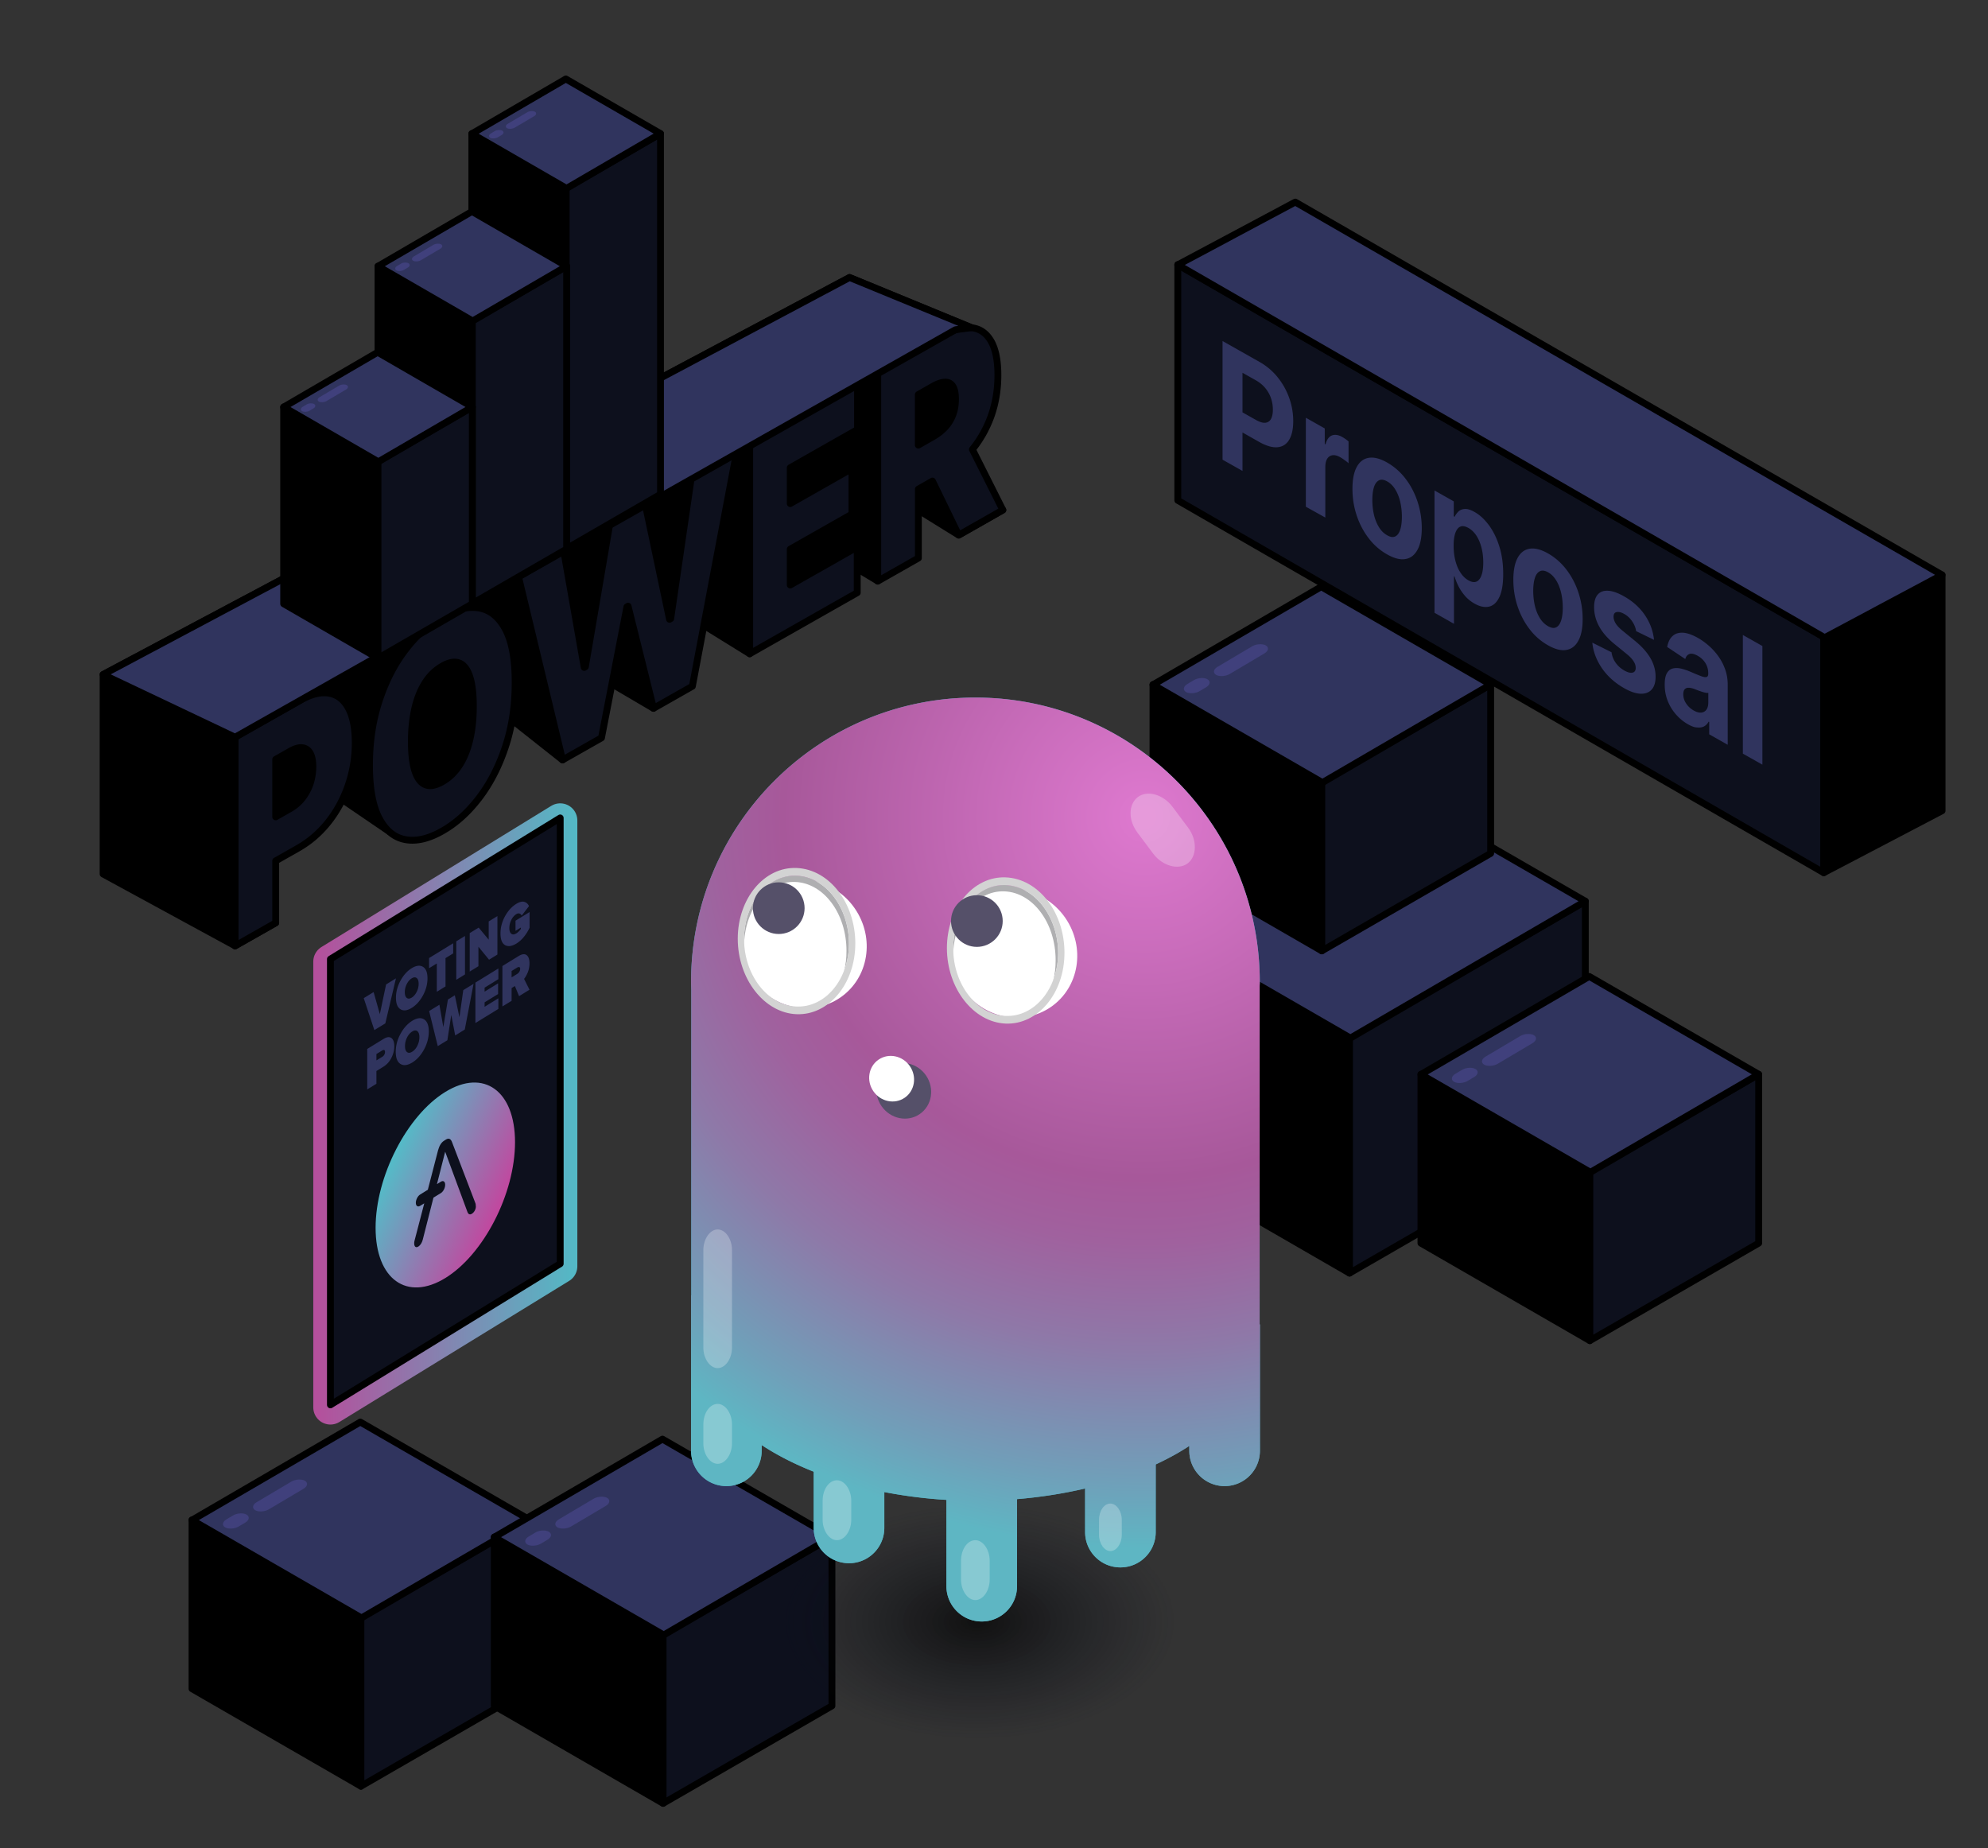<svg xmlns="http://www.w3.org/2000/svg" xml:space="preserve" id="Слой_1" x="0" y="0" version="1.1" viewBox="0 0 290 269.62"><rect x="0" y="0" width="290" height="269.62" fill="#333333" stroke="none"/><style>.st2{fill:#0d101d;stroke:#000;stroke-linecap:round;stroke-linejoin:round;stroke-miterlimit:10}.st3{fill:#30345e}.st5{fill:#0d101d}.st5,.st6,.st7{fill-rule:evenodd;clip-rule:evenodd;stroke:#000;stroke-linecap:round;stroke-linejoin:round;stroke-miterlimit:10}.st7{fill:#30345e}.st17{fill:#40407c}.st17,.st74,.st78,.st79,.st80,.st81{fill-rule:evenodd;clip-rule:evenodd}.st74{opacity:.256;fill:#fff;enable-background:new}.st78,.st79,.st80,.st81{fill:#555069}.st79,.st80,.st81{fill:#fff}.st80,.st81{fill:#afafb1}.st81{fill:#d3d3d3}</style><path stroke="#000" stroke-linecap="round" stroke-linejoin="round" stroke-miterlimit="10" d="M34.29 137.98 15.04 127.5V98.4l108.89-57.92 19.1 7.87-2.71 18.75 5.97 7.3-6.44 3.66-6.35-3.93-5.46 10.63-4.21-2.52-14.47 13.13-7.56-4.68-6.48 12.64-7.73-4.54-5.53 12.07-8.61-6.81-5.17 10.55-11.47 6.73-7.73-5.27-10.75 7.98 1.89 10.58z"/><path d="M75.15 99.57c0 3.39-.47 6.51-1.42 9.37-.95 2.86-2.22 5.34-3.83 7.45-1.61 2.11-3.4 3.72-5.38 4.84-1.99 1.13-3.79 1.55-5.39 1.25-1.6-.29-2.87-1.33-3.82-3.12-.94-1.79-1.41-4.37-1.41-7.74 0-3.39.47-6.51 1.41-9.37.94-2.86 2.21-5.34 3.82-7.44 1.6-2.1 3.4-3.72 5.39-4.85 1.98-1.12 3.77-1.54 5.38-1.26 1.61.28 2.88 1.32 3.83 3.1.95 1.79 1.42 4.38 1.42 7.77zm-6.1 3.46c0-1.82-.17-3.26-.52-4.32-.35-1.06-.85-1.72-1.52-1.99s-1.5-.12-2.48.44-1.81 1.35-2.48 2.38c-.67 1.03-1.18 2.27-1.52 3.72-.34 1.45-.52 3.09-.52 4.91 0 1.82.17 3.26.52 4.32.35 1.06.85 1.72 1.52 1.99s1.5.12 2.48-.44 1.81-1.35 2.48-2.38c.67-1.03 1.18-2.27 1.52-3.72.35-1.45.52-3.09.52-4.91zM82.06 110.86l-6.44-26.78 6.61-3.75 2.99 17.03.17-.1 3.54-20.74 5.2-2.95 3.54 16.77.17-.1 2.99-20.48 6.61-3.75-6.44 34.1-5.67 3.22-3.71-14.9-.17.1-3.71 19.11-5.68 3.22zM109.36 95.37V64.93L125.09 56v6.66l-9.81 5.57v5.23l9-5.11V75l-9 5.11v5.23l9.77-5.54v6.66l-15.69 8.91zM47.97 101.12c-1.22-.2-2.63.16-4.25 1.08l-9.43 5.35v30.44l5.93-3.37v-9.04l3.28-1.86c1.66-.95 3.12-2.2 4.37-3.77 1.25-1.57 2.22-3.35 2.91-5.34a18.93 18.93 0 0 0 1.04-6.25c0-2.16-.34-3.85-1.01-5.09-.68-1.23-1.62-1.95-2.84-2.15zm-2.73 13.21a7.16 7.16 0 0 1-1.14 2.11c-.49.62-1.09 1.13-1.79 1.53l-2.09 1.19v-8.38l2.09-1.19c.7-.4 1.29-.57 1.79-.51.49.05.87.31 1.14.78.27.47.4 1.14.4 2.01-.01.85-.14 1.68-.4 2.46zM139.85 78.06l6.44-3.66-4.44-8.84c1.13-1.4 2.03-2.97 2.68-4.73.69-1.89 1.04-3.93 1.04-6.1 0-2.16-.34-3.82-1.01-4.98-.68-1.16-1.62-1.81-2.84-1.94-1.22-.13-2.63.26-4.25 1.18l-9.43 5.35v30.44l5.93-3.37V71.35l2.05-1.17 3.83 7.88zm-5.89-20.5 2.09-1.19c.7-.4 1.29-.6 1.79-.62.49-.02.87.17 1.14.57.27.4.4 1.03.4 1.91 0 .86-.13 1.64-.4 2.32-.27.69-.65 1.29-1.14 1.81-.49.52-1.09.99-1.79 1.38l-2.09 1.19v-7.37z" class="st2"/><path fill="#30345e" stroke="#000" stroke-linecap="round" stroke-linejoin="round" stroke-miterlimit="10" d="m15.04 98.4 19.25 9.14L139.38 48.1l2.34-.31-17.79-7.31z"/><path d="m196.86 185.72-34.39-19.86v-34.39l34.39 19.86z" class="st6"/><path d="m196.86 185.72 34.4-19.86v-34.39l-34.4 19.86z" class="st5"/><path d="m196.99 151.43-34.52-19.93 34.27-19.96 34.52 19.93z" class="st7"/><path id="矩形_00000137117200955426548680000013108629234316996238_" d="M185.46 123.5h0c.68.38.56 1.12-.24 1.6l-7.14 4.22c-.81.48-2.08.56-2.75.17h0c-.68-.38-.56-1.12.24-1.6l7.14-4.22c.81-.48 2.08-.56 2.75-.17z" class="st5"/><path id="矩形_00000169553069112555143310000006278186160044640942_" d="M173.58 130.4h0c.68.38.56 1.12-.24 1.6l-1.38.82c-.81.48-2.08.56-2.75.17h0c-.68-.38-.56-1.12.24-1.6l1.38-.82c.86-.51 2.07-.56 2.75-.17z" class="st5"/><path d="m192.82 138.71-24.63-14.22V99.86l24.63 14.22z" class="st6"/><path d="m192.82 138.71 24.63-14.22V99.86l-24.63 14.22z" class="st5"/><path d="m192.91 114.16-24.72-14.27 24.54-14.3 24.72 14.27z" class="st7"/><path id="矩形_00000098189406808173739120000011512460220465586313_" d="M184.65 94.15c.48.28.4.8-.17 1.15l-5.11 3.03c-.58.34-1.49.4-1.97.12s-.4-.8.17-1.15l5.11-3.03c.58-.34 1.49-.39 1.97-.12z" class="st17"/><path id="矩形_00000157275151695673733980000001888444963621641387_" d="M176.14 99.09c.48.28.4.8-.17 1.15l-.99.59c-.58.34-1.49.4-1.97.12s-.4-.8.17-1.15l.99-.59c.62-.36 1.49-.39 1.97-.12z" class="st17"/><path d="m82.59 80.06-13.76-7.95V19.49l13.76 7.95z" class="st6"/><path d="m82.59 80.06 13.76-7.95V19.49l-13.76 7.95z" class="st5"/><path d="m82.64 27.48-13.81-7.97 13.71-7.99 13.81 7.97z" class="st7"/><path id="矩形_00000122694011154732022000000005445591957078414223_" d="M78.03 16.3c.27.15.23.45-.1.64l-2.86 1.69c-.32.19-.83.22-1.1.07-.27-.15-.23-.45.1-.64l2.86-1.69c.32-.19.83-.22 1.1-.07z" class="st17"/><path id="矩形_00000168813939253894730090000003749328577403602106_" d="M73.27 19.06c.27.15.23.45-.1.64l-.55.33c-.32.19-.83.22-1.1.07-.27-.15-.23-.45.1-.64l.55-.33c.35-.2.83-.22 1.1-.07z" class="st17"/><path d="m68.9 88.04-13.76-7.95V38.83l13.76 7.94z" class="st6"/><path d="m68.9 88.04 13.76-7.95V38.83L68.9 46.77z" class="st5"/><path d="m68.95 46.82-13.81-7.98 13.71-7.99 13.81 7.98z" class="st7"/><path id="矩形_00000060712384329144759220000010597096200675168910_" d="M64.34 35.64c.27.15.23.45-.1.64l-2.86 1.69c-.32.19-.83.22-1.1.07-.27-.15-.23-.45.1-.64l2.86-1.69c.32-.19.82-.22 1.1-.07z" class="st17"/><path id="矩形_00000103979601520637086100000015979036520014002874_" d="M59.58 38.4c.27.15.23.45-.1.64l-.55.33c-.32.19-.83.22-1.1.07-.27-.15-.23-.45.1-.64l.55-.33c.34-.21.83-.22 1.1-.07z" class="st17"/><path d="m55.14 96.02-13.76-7.94V59.37l13.76 7.94z" class="st6"/><path d="m55.14 96.02 13.76-7.94V59.37l-13.76 7.94z" class="st5"/><path d="m55.19 67.36-13.81-7.98 13.71-7.99 13.81 7.98z" class="st7"/><path id="矩形_00000074438447225999477790000017572539516493140364_" d="M50.58 56.18c.27.15.23.45-.1.64l-2.86 1.69c-.32.19-.83.22-1.1.07-.27-.15-.23-.45.1-.64l2.86-1.69c.32-.19.82-.22 1.1-.07z" class="st17"/><path id="矩形_00000022538750193101211660000001025185107531595401_" d="M45.82 58.94c.27.15.23.45-.1.64l-.55.33c-.32.19-.83.22-1.1.07-.27-.15-.23-.45.1-.64l.55-.33c.34-.21.83-.22 1.1-.07z" class="st17"/><path d="m266.04 127.31-94.23-54.32V38.6l94.23 54.32z" class="st5"/><path d="m266.04 127.31 17.26-9.04V83.88l-17.26 9.04z" class="st6"/><path d="m266.17 93.02-94.36-54.39 17.14-9.15 94.35 54.39z" class="st7"/><path d="M178.34 67.06V49.75l5.4 3.05c1.04.59 1.92 1.34 2.65 2.25.73.91 1.29 1.92 1.68 3.02.39 1.1.58 2.22.58 3.37s-.2 2.05-.59 2.71c-.39.66-.96 1.02-1.7 1.09-.74.07-1.64-.19-2.69-.78l-3.44-1.95v-2.93l2.98 1.68c.56.31 1.02.45 1.38.41.36-.04.64-.23.82-.56.18-.34.27-.79.27-1.35 0-.58-.09-1.13-.27-1.66-.18-.53-.45-1.02-.82-1.47a4.94 4.94 0 0 0-1.39-1.15l-1.95-1.1V68.7l-2.91-1.64zM190.49 73.92V60.94l2.76 1.56v2.26l.11.06c.19-.7.5-1.13.94-1.3.44-.16.95-.09 1.52.24.14.08.3.18.46.29.17.12.31.23.44.34v3.19c-.13-.13-.32-.28-.56-.45-.24-.17-.45-.32-.65-.43-.42-.24-.79-.33-1.12-.29-.33.04-.59.21-.78.51s-.28.71-.28 1.24v7.34l-2.84-1.58zM202.34 80.87a8.769 8.769 0 0 1-2.69-2.36c-.76-.99-1.34-2.1-1.75-3.34-.41-1.24-.61-2.52-.61-3.85 0-1.34.2-2.4.61-3.17s.99-1.23 1.75-1.36c.76-.13 1.65.09 2.69.68 1.04.59 1.94 1.38 2.69 2.36.76.99 1.34 2.1 1.75 3.34.41 1.24.62 2.53.62 3.87 0 1.33-.2 2.38-.62 3.15-.41.77-.99 1.23-1.75 1.36-.75.14-1.65-.09-2.69-.68zm.02-2.78c.47.27.87.32 1.18.16.32-.16.56-.49.72-.99.16-.5.24-1.13.24-1.88s-.08-1.47-.24-2.16-.4-1.29-.72-1.81c-.32-.52-.71-.92-1.18-1.18-.48-.27-.88-.32-1.2-.16-.32.16-.57.49-.73.99s-.24 1.13-.24 1.88.08 1.47.24 2.16c.16.68.41 1.29.73 1.81s.72.91 1.2 1.18zM209.26 89.39V71.55l2.81 1.59v2.18l.13.07c.12-.28.31-.53.54-.76.24-.23.55-.36.94-.38.39-.03.87.12 1.44.45.75.42 1.44 1.06 2.07 1.91.63.85 1.14 1.88 1.52 3.08.38 1.2.57 2.55.57 4.04 0 1.45-.18 2.56-.55 3.35-.37.79-.87 1.26-1.5 1.41-.63.15-1.34.01-2.12-.43a5.27 5.27 0 0 1-1.41-1.14c-.39-.45-.7-.92-.95-1.41a8.98 8.98 0 0 1-.56-1.39l-.09-.05V91l-2.84-1.61zm2.79-9.78c0 .77.08 1.49.25 2.16.17.67.41 1.26.74 1.75.32.5.71.88 1.17 1.14.46.26.86.32 1.18.18.32-.14.56-.46.73-.94.17-.48.25-1.1.25-1.86 0-.75-.08-1.45-.25-2.12-.17-.66-.41-1.25-.73-1.75s-.72-.89-1.18-1.15c-.46-.26-.86-.33-1.17-.2-.32.13-.56.43-.73.9-.18.5-.26 1.12-.26 1.89zM225.81 94.13a8.769 8.769 0 0 1-2.69-2.36c-.76-.99-1.34-2.1-1.75-3.34-.41-1.24-.61-2.52-.61-3.85 0-1.34.2-2.4.61-3.17s.99-1.23 1.75-1.36c.76-.13 1.65.09 2.69.68 1.04.59 1.94 1.38 2.69 2.36s1.34 2.1 1.75 3.34c.41 1.24.62 2.53.62 3.87 0 1.33-.2 2.38-.62 3.15-.41.77-.99 1.23-1.75 1.36-.75.14-1.65-.09-2.69-.68zm.02-2.78c.47.27.87.32 1.18.16.32-.16.56-.49.72-.99s.24-1.13.24-1.88-.08-1.47-.24-2.16c-.16-.68-.4-1.29-.72-1.81s-.71-.92-1.18-1.18c-.48-.27-.88-.32-1.2-.16-.32.16-.57.49-.73.99-.16.5-.24 1.13-.24 1.88 0 .76.08 1.47.24 2.16.16.68.41 1.29.73 1.81s.72.91 1.2 1.18zM241.28 93.34l-2.61-1.27a3.03 3.03 0 0 0-.29-.93c-.15-.31-.34-.6-.58-.88-.24-.27-.52-.5-.85-.69-.44-.25-.81-.34-1.12-.28-.3.06-.45.29-.45.68 0 .31.1.63.29.95.2.33.53.69 1.01 1.08l1.86 1.52c1 .82 1.74 1.66 2.23 2.51.49.85.74 1.75.74 2.68 0 .85-.2 1.48-.59 1.9-.39.42-.93.61-1.62.59-.68-.03-1.47-.3-2.36-.8-1.36-.77-2.44-1.74-3.25-2.91-.8-1.17-1.28-2.42-1.41-3.74l2.8 1.4c.08.57.29 1.09.61 1.54.33.46.74.83 1.25 1.12.5.28.9.39 1.21.31.3-.07.46-.3.46-.69 0-.33-.11-.66-.33-.99-.21-.33-.54-.68-.99-1.04l-1.78-1.45c-1-.82-1.75-1.68-2.24-2.58-.49-.9-.73-1.84-.73-2.8 0-.83.18-1.45.54-1.85.36-.4.86-.58 1.52-.54.65.04 1.42.31 2.3.81 1.3.73 2.32 1.66 3.07 2.77.75 1.12 1.18 2.31 1.31 3.58zM246.24 105.66c-.66-.37-1.24-.85-1.75-1.43a6.67 6.67 0 0 1-1.21-1.98c-.3-.74-.44-1.54-.44-2.39 0-.72.1-1.27.31-1.64.21-.37.49-.6.86-.7.36-.09.77-.09 1.24.02.46.11.95.28 1.45.5.6.26 1.08.46 1.44.59.36.14.63.18.8.13.17-.05.25-.21.25-.49v-.05a2.8 2.8 0 0 0-.4-1.47c-.27-.44-.64-.8-1.13-1.08-.51-.29-.92-.38-1.22-.26-.3.11-.5.36-.6.73l-2.64-1.76c.13-.71.4-1.25.79-1.6.39-.36.9-.51 1.52-.48.62.04 1.34.29 2.16.75.57.32 1.12.72 1.64 1.18.52.46.99.99 1.4 1.57.41.59.73 1.22.97 1.91s.35 1.42.35 2.19v8.75l-2.7-1.53v-1.8l-.08-.05c-.17.31-.39.54-.66.69-.28.15-.61.2-1 .16-.39 0-.84-.17-1.35-.46zm.82-2.02c.42.24.79.34 1.11.31.32-.03.57-.17.76-.43.18-.26.27-.61.27-1.07v-1.38a.89.89 0 0 1-.36-.01c-.15-.03-.33-.07-.52-.13s-.38-.13-.58-.2c-.19-.07-.37-.14-.52-.2-.33-.13-.63-.19-.88-.2-.25-.01-.44.07-.58.22-.14.15-.21.39-.21.73 0 .49.14.94.43 1.36.28.42.64.75 1.08 1zM257.09 94.24v17.31l-2.85-1.61V92.63l2.85 1.61z" class="st3"/><linearGradient id="SVGID_1_" x1="392.435" x2="442.173" y1="808.769" y2="808.769" gradientTransform="matrix(.749 -.46 0 1 -247.638 -454.219)" gradientUnits="userSpaceOnUse"><stop offset="0" stop-color="#b4509c"/><stop offset="1" stop-color="#54b8c5"/></linearGradient><path fill="none" stroke="url(#SVGID_1_)" stroke-linecap="round" stroke-linejoin="round" stroke-miterlimit="10" stroke-width="5" d="M81.72 184.72 48.2 205.31v-65.03l33.52-20.59z"/><path d="M81.72 184.35 48.2 204.94v-65.03l33.52-20.59z" class="st2"/><path d="m56.21 149.29-1.6.98-1.55-4.66 1.44-.89.91 3.22.91-4.33 1.44-.89-1.55 6.57zM61.7 145.21c-.44.81-.99 1.42-1.64 1.82s-1.2.47-1.64.2c-.44-.27-.66-.83-.66-1.68s.22-1.68.66-2.49c.44-.81.99-1.42 1.64-1.82s1.2-.47 1.64-.2c.44.27.66.83.66 1.68s-.22 1.68-.66 2.49zm-2.37.36c.19.15.43.14.73-.04.3-.18.54-.47.73-.85.19-.38.28-.77.28-1.17 0-.4-.09-.67-.28-.83-.19-.15-.43-.14-.73.04-.3.18-.54.47-.73.85-.19.38-.28.77-.28 1.17 0 .4.1.68.28.83zM64.99 143.9l-1.27.78v-4.13l-1.13.69v-1.48l3.52-2.16v1.48l-1.12.69v4.13zM67.83 142.15l-1.27.78v-5.61l1.27-.78v5.61zM72.56 139.25l-1.22.75-1.55-1.89v2.84l-1.27.78v-5.61l1.31-.8 1.46 1.76v-2.66l1.27-.78v5.61zM75.32 137.65c-.66.4-1.2.47-1.65.22-.44-.26-.66-.82-.66-1.7 0-.87.22-1.71.66-2.51.44-.8.99-1.4 1.65-1.81.46-.28.85-.38 1.16-.29.31.09.54.3.69.62l-1.07 1.39a.537.537 0 0 0-.31-.3c-.14-.05-.29-.03-.47.08-.3.19-.55.47-.74.86-.19.39-.28.78-.28 1.17 0 .4.09.67.28.83.19.15.43.14.74-.05.12-.07.24-.17.37-.3.13-.13.22-.25.29-.35v-.2l-.78.48v-1.48l2.05-1.26v2.3c-.52 1.06-1.16 1.83-1.93 2.3zM54.91 158.1l-1.34.82v-5.9l2.36-1.45c.5-.31.89-.35 1.17-.14.28.21.42.61.42 1.19 0 .57-.14 1.14-.42 1.69-.28.56-.67.99-1.17 1.3l-1.02.63v1.86zm.85-3.93c.12-.07.22-.17.29-.3.08-.13.11-.26.11-.41 0-.15-.04-.25-.11-.28-.08-.03-.17-.01-.29.06l-.85.52v.93l.85-.52zM61.86 153.09c-.46.85-1.04 1.49-1.72 1.91-.69.42-1.26.49-1.72.21-.46-.29-.69-.88-.69-1.77 0-.9.23-1.77.69-2.62.46-.85 1.04-1.49 1.72-1.91.69-.42 1.26-.49 1.72-.21.46.29.69.88.69 1.77s-.23 1.77-.69 2.62zm-2.49.38c.2.16.45.15.76-.05.31-.19.57-.49.76-.89.2-.4.29-.81.29-1.23 0-.42-.1-.71-.29-.87-.2-.16-.45-.15-.76.05-.31.19-.57.49-.76.89-.2.4-.29.81-.29 1.23 0 .42.09.71.29.87zM67.8 150.19l-1.4.86-.57-2.99-.57 3.69-1.4.86-1.26-5.12 1.5-.92.57 3.26.67-4.02 1.01-.62.67 3.2.56-3.95 1.5-.92-1.28 6.67zM72.7 147.18l-3.35 2.06v-5.9l3.35-2.06v1.56l-2.01 1.24v.58l1.97-1.21v1.56l-1.97 1.21v.65l2.01-1.24v1.55zM77.24 144.38l-1.52.94-.61-1.48-.48.3V146l-1.34.82v-5.9l2.36-1.45c.5-.31.89-.35 1.17-.14.28.21.42.61.42 1.19 0 .46-.08.88-.23 1.28-.16.39-.34.72-.56 1l.79 1.58zm-1.8-2.3c.12-.08.23-.18.31-.31.08-.13.13-.27.13-.43 0-.15-.04-.23-.13-.26-.08-.03-.19 0-.31.07l-.81.5v.93l.81-.5z" class="st3"/><linearGradient id="SVGID_00000107557267659930879860000017402963056676958397_" x1="427.425" x2="407.226" y1="827.652" y2="810.657" gradientTransform="matrix(.749 -.46 0 1 -247.638 -454.219)" gradientUnits="userSpaceOnUse"><stop offset="0" stop-color="#c1489f"/><stop offset="1" stop-color="#55bac7"/></linearGradient><path fill="url(#SVGID_00000107557267659930879860000017402963056676958397_)" d="M64.96 159.29c-5.61 3.45-10.17 12.33-10.17 19.82s4.55 10.78 10.17 7.33c5.61-3.45 10.17-12.32 10.17-19.82s-4.56-10.78-10.17-7.33zm4.32 17.26c-.11.23-.26.4-.46.52-.13.08-.25.1-.36.06-.11-.03-.18-.13-.25-.27l-3.27-8.85-1.2 4.73.58-.36c.34-.21.62-.01.62.44v.02c0 .45-.28.99-.62 1.2l-1.09.67-1.57 6.17c-.06.21-.14.4-.25.57-.1.16-.23.29-.36.38-.19.12-.35.14-.46.05s-.17-.26-.17-.51c0-.11.01-.22.04-.34l1.43-5.49-.61.37c-.34.21-.62.01-.62-.44v-.01c0-.45.28-.99.62-1.2l1.13-.7 1.49-5.75c.19-.69.48-1.15.86-1.39l.3-.19c.38-.23.67-.13.86.33l3.44 8.99c.03.08.04.18.04.29.05.25-.01.49-.12.71z"/><path d="m231.92 195.57-24.64-14.22v-24.63l24.64 14.22z" class="st6"/><path d="m231.92 195.57 24.63-14.22v-24.63l-24.63 14.22z" class="st5"/><path d="m232 171.01-24.72-14.27 24.55-14.3 24.72 14.28z" class="st7"/><path id="矩形_00000098204372111107834770000015646015447272258184_" d="M223.75 151.01c.48.28.4.8-.17 1.15l-5.11 3.03c-.58.34-1.49.4-1.97.12s-.4-.8.17-1.15l5.11-3.03c.58-.34 1.49-.4 1.97-.12z" class="st17"/><path id="矩形_00000025403605312783784040000016904699431647022218_" d="M215.24 155.95c.48.28.4.8-.17 1.15l-.99.59c-.58.34-1.49.4-1.97.12s-.4-.8.17-1.15l.99-.59c.62-.36 1.49-.4 1.97-.12z" class="st17"/><path d="m52.65 260.57-24.64-14.22v-24.63l24.64 14.22z" class="st6"/><path d="m52.65 260.57 24.63-14.22v-24.63l-24.63 14.22z" class="st5"/><path d="m52.73 236.02-24.72-14.27 24.55-14.3 24.72 14.27z" class="st7"/><path id="矩形_00000117649330528318197960000013226699253584129702_" d="M44.48 216.01c.48.28.4.8-.17 1.15l-5.11 3.03c-.58.34-1.49.4-1.97.12s-.4-.8.17-1.15l5.11-3.03c.58-.34 1.49-.39 1.97-.12z" class="st17"/><path id="矩形_00000005965904495616196920000016444588211959717797_" d="M35.97 220.95c.48.28.4.8-.17 1.15l-.99.59c-.58.34-1.49.4-1.97.12s-.4-.8.17-1.15l.99-.59c.62-.36 1.49-.39 1.97-.12z" class="st17"/><path d="M96.73 263.07 72.1 248.85v-24.63l24.63 14.22z" class="st6"/><path d="m96.73 263.07 24.63-14.22v-24.63l-24.63 14.22z" class="st5"/><path d="M96.82 238.51 72.1 224.24l24.54-14.3 24.72 14.27z" class="st7"/><path id="矩形_00000140722521983819098230000018417858482779818929_" d="M88.57 218.51c.48.28.4.8-.17 1.15l-5.11 3.03c-.58.34-1.49.4-1.97.12s-.4-.8.17-1.15l5.11-3.03c.57-.34 1.48-.4 1.97-.12z" class="st17"/><path id="矩形_00000114792118797483258940000016253436519173136525_" d="M80.06 223.45c.48.28.4.8-.17 1.15l-.99.59c-.58.34-1.49.4-1.97.12s-.4-.8.17-1.15l.99-.59c.61-.37 1.48-.4 1.97-.12z" class="st17"/><path id="矩形_00000011716901837464827050000006859658932143539359_" d="M176.79 209.17c.62 0 1.15.76 1.15 1.64v1.52c0 .88-.53 1.64-1.15 1.64-.62 0-1.15-.76-1.15-1.64v-1.52c0-.94.53-1.64 1.15-1.64z" class="st74"/><radialGradient id="SVGID_00000079473714013906063330000001750982157927896743_" cx="142.501" cy="236.551" r="29.158" gradientTransform="matrix(1 0 0 .59 0 97.035)" gradientUnits="userSpaceOnUse"><stop offset="0"/><stop offset="1" stop-color="#0d101d" stop-opacity="0"/></radialGradient><path fill="url(#SVGID_00000079473714013906063330000001750982157927896743_)" d="M167.5 222.48c-13.68-7.9-35.96-8-49.77-.23s-13.91 20.48-.23 28.37 35.96 8 49.77.23c13.8-7.77 13.91-20.48.23-28.37z" opacity=".67"/><path fill="#3fa9bd" d="M183.75 193.2v-49.28c0-.23.02-.45.02-.68 0-22.91-18.57-41.48-41.48-41.48-22.91 0-41.48 18.57-41.48 41.48 0 .36.02.72.03 1.07v44.66h-.03v22.67a5.15 5.15 0 1 0 10.3 0v-.83c.56.36 1.13.72 1.74 1.07 1.83 1.06 3.79 1.99 5.85 2.81v8.2a5.15 5.15 0 1 0 10.3 0v-5.23c2.95.57 5.99.96 9.06 1.14v12.59c0 2.84 2.3 5.15 5.15 5.15s5.15-2.31 5.15-5.15v-12.7c3.39-.28 6.73-.8 9.93-1.55v6.36c0 2.84 2.3 5.15 5.15 5.15s5.15-2.31 5.15-5.15v-9.87c1-.47 1.97-.96 2.91-1.49.7-.39 1.35-.8 1.99-1.21v.71a5.15 5.15 0 1 0 10.3 0V193.2h-.04z"/><radialGradient id="SVGID_00000005265639569077082700000010897492296842961795_" cx="166.967" cy="119.176" r="106.685" gradientUnits="userSpaceOnUse"><stop offset=".012" stop-color="#dd78ce"/><stop offset=".494" stop-color="#a7589a"/><stop offset=".583" stop-color="#a0619e"/><stop offset=".727" stop-color="#8e79a8"/><stop offset=".908" stop-color="#709fb9"/><stop offset="1" stop-color="#5eb6c3"/></radialGradient><path fill="url(#SVGID_00000005265639569077082700000010897492296842961795_)" d="M183.75 193.2v-49.28c0-.23.02-.45.02-.68 0-22.91-18.57-41.48-41.48-41.48-22.91 0-41.48 18.57-41.48 41.48 0 .36.02.72.03 1.07v44.66h-.03v22.67a5.15 5.15 0 1 0 10.3 0v-.83c.56.36 1.13.72 1.74 1.07 1.83 1.06 3.79 1.99 5.85 2.81v8.2a5.15 5.15 0 1 0 10.3 0v-5.23c2.95.57 5.99.96 9.06 1.14v12.59c0 2.84 2.3 5.15 5.15 5.15s5.15-2.31 5.15-5.15v-12.7c3.39-.28 6.73-.8 9.93-1.55v6.36c0 2.84 2.3 5.15 5.15 5.15s5.15-2.31 5.15-5.15v-9.87c1-.47 1.97-.96 2.91-1.49.7-.39 1.35-.8 1.99-1.21v.71a5.15 5.15 0 1 0 10.3 0V193.2h-.04z"/><path id="矩形_00000054232182572150679940000012834789542538914464_" d="M104.69 179.35c1.12 0 2.09 1.38 2.09 2.99v14.25c0 1.61-.96 2.99-2.09 2.99-1.12 0-2.09-1.38-2.09-2.99v-14.25c.01-1.61.97-2.99 2.09-2.99z" class="st74"/><path id="矩形_00000181788578954468165210000015297769014124527039_" d="M166 116.26c1.37-1.02 3.68-.37 5.02 1.41l2.29 3.06c1.34 1.78 1.31 4.19-.06 5.22-1.37 1.02-3.68.37-5.02-1.41l-2.29-3.06c-1.43-1.91-1.31-4.19.06-5.22z" class="st74"/><path id="矩形_00000151530879621131070400000002743566583721137314_" d="M122.09 215.94c1.12 0 2.09 1.38 2.09 2.99v2.76c0 1.61-.96 2.99-2.09 2.99-1.12 0-2.09-1.38-2.09-2.99v-2.76c.01-1.73.97-2.99 2.09-2.99z" class="st74"/><path id="矩形_00000067228135334221919590000006155008346019231414_" d="M104.69 204.8c1.12 0 2.09 1.38 2.09 2.99v2.76c0 1.61-.96 2.99-2.09 2.99-1.12 0-2.09-1.38-2.09-2.99v-2.76c.01-1.72.97-2.99 2.09-2.99z" class="st74"/><path id="矩形_00000175285314692798393540000017654158573411484034_" d="M142.28 224.68c1.12 0 2.09 1.38 2.09 2.99v2.76c0 1.61-.96 2.99-2.09 2.99-1.12 0-2.09-1.38-2.09-2.99v-2.76c.01-1.73.97-2.99 2.09-2.99z" class="st74"/><path id="矩形_00000148650757968472093780000001307814519242463396_" d="M161.98 219.34c.89 0 1.66 1.1 1.66 2.37v2.19c0 1.28-.76 2.37-1.66 2.37-.89 0-1.66-1.1-1.66-2.37v-2.19c.01-1.37.77-2.37 1.66-2.37z" class="st74"/><ellipse cx="147.91" cy="139.08" class="st79" rx="9.1" ry="9.5" transform="rotate(-34.547 147.897 139.07)"/><path id="形状结合_00000145766146941575165550000004663671156432750256_" d="M146.71 129.11c-4.24-.18-7.66 3.98-7.66 9.22v1.12c0-5.33 3.33-9.59 7.48-9.42s7.46 4.61 7.46 10.04c0 1.03-.09 2.05-.37 2.98.46-1.2.74-2.59.74-3.99 0-5.32-3.4-9.77-7.65-9.95z" class="st80"/><path id="形状结合_00000127004983659257810400000009229662138967035788_" d="M155.28 139.01c-.01 5.89-3.88 10.5-8.58 10.31-4.7-.2-8.57-5.13-8.57-11.02.01-5.89 3.88-10.5 8.58-10.31 4.8.2 8.58 5.13 8.57 11.02zm-16.23-.67c0 5.24 3.4 9.68 7.64 9.86 4.24.18 7.66-3.98 7.66-9.22s-3.4-9.68-7.64-9.86c-4.14-.18-7.65 3.98-7.66 9.22z" class="st81"/><ellipse cx="117.2" cy="137.7" class="st79" rx="9.1" ry="9.5" transform="rotate(-34.547 117.183 137.69)"/><path id="形状结合_00000140730271010608947800000012837063814691421335_" d="M116.2 127.74c-4.24-.18-7.66 3.98-7.66 9.22v1.12c0-5.33 3.33-9.59 7.48-9.42 4.15.17 7.46 4.61 7.46 10.04 0 1.03-.09 2.05-.37 2.98.46-1.2.74-2.59.74-3.99 0-5.33-3.41-9.77-7.65-9.95z" class="st80"/><path id="形状结合_00000062169215708138514720000004042921246138038920_" d="M124.77 137.64c-.01 5.89-3.88 10.5-8.58 10.31s-8.57-5.13-8.57-11.02c.01-5.89 3.88-10.5 8.58-10.31 4.8.2 8.57 5.13 8.57 11.02zm-16.23-.67c0 5.24 3.4 9.68 7.64 9.86 4.24.18 7.66-3.98 7.66-9.22s-3.4-9.68-7.64-9.86c-4.15-.18-7.66 3.98-7.66 9.22z" class="st81"/><ellipse cx="131.83" cy="159.13" class="st78" rx="3.94" ry="4.12" transform="rotate(-34.547 131.82 159.116)"/><ellipse cx="130.06" cy="157.37" class="st79" rx="3.23" ry="3.37" transform="rotate(-34.547 130.043 157.355)"/><circle cx="142.5" cy="134.36" r="3.77" class="st78"/><circle cx="113.6" cy="132.48" r="3.77" class="st78"/></svg>